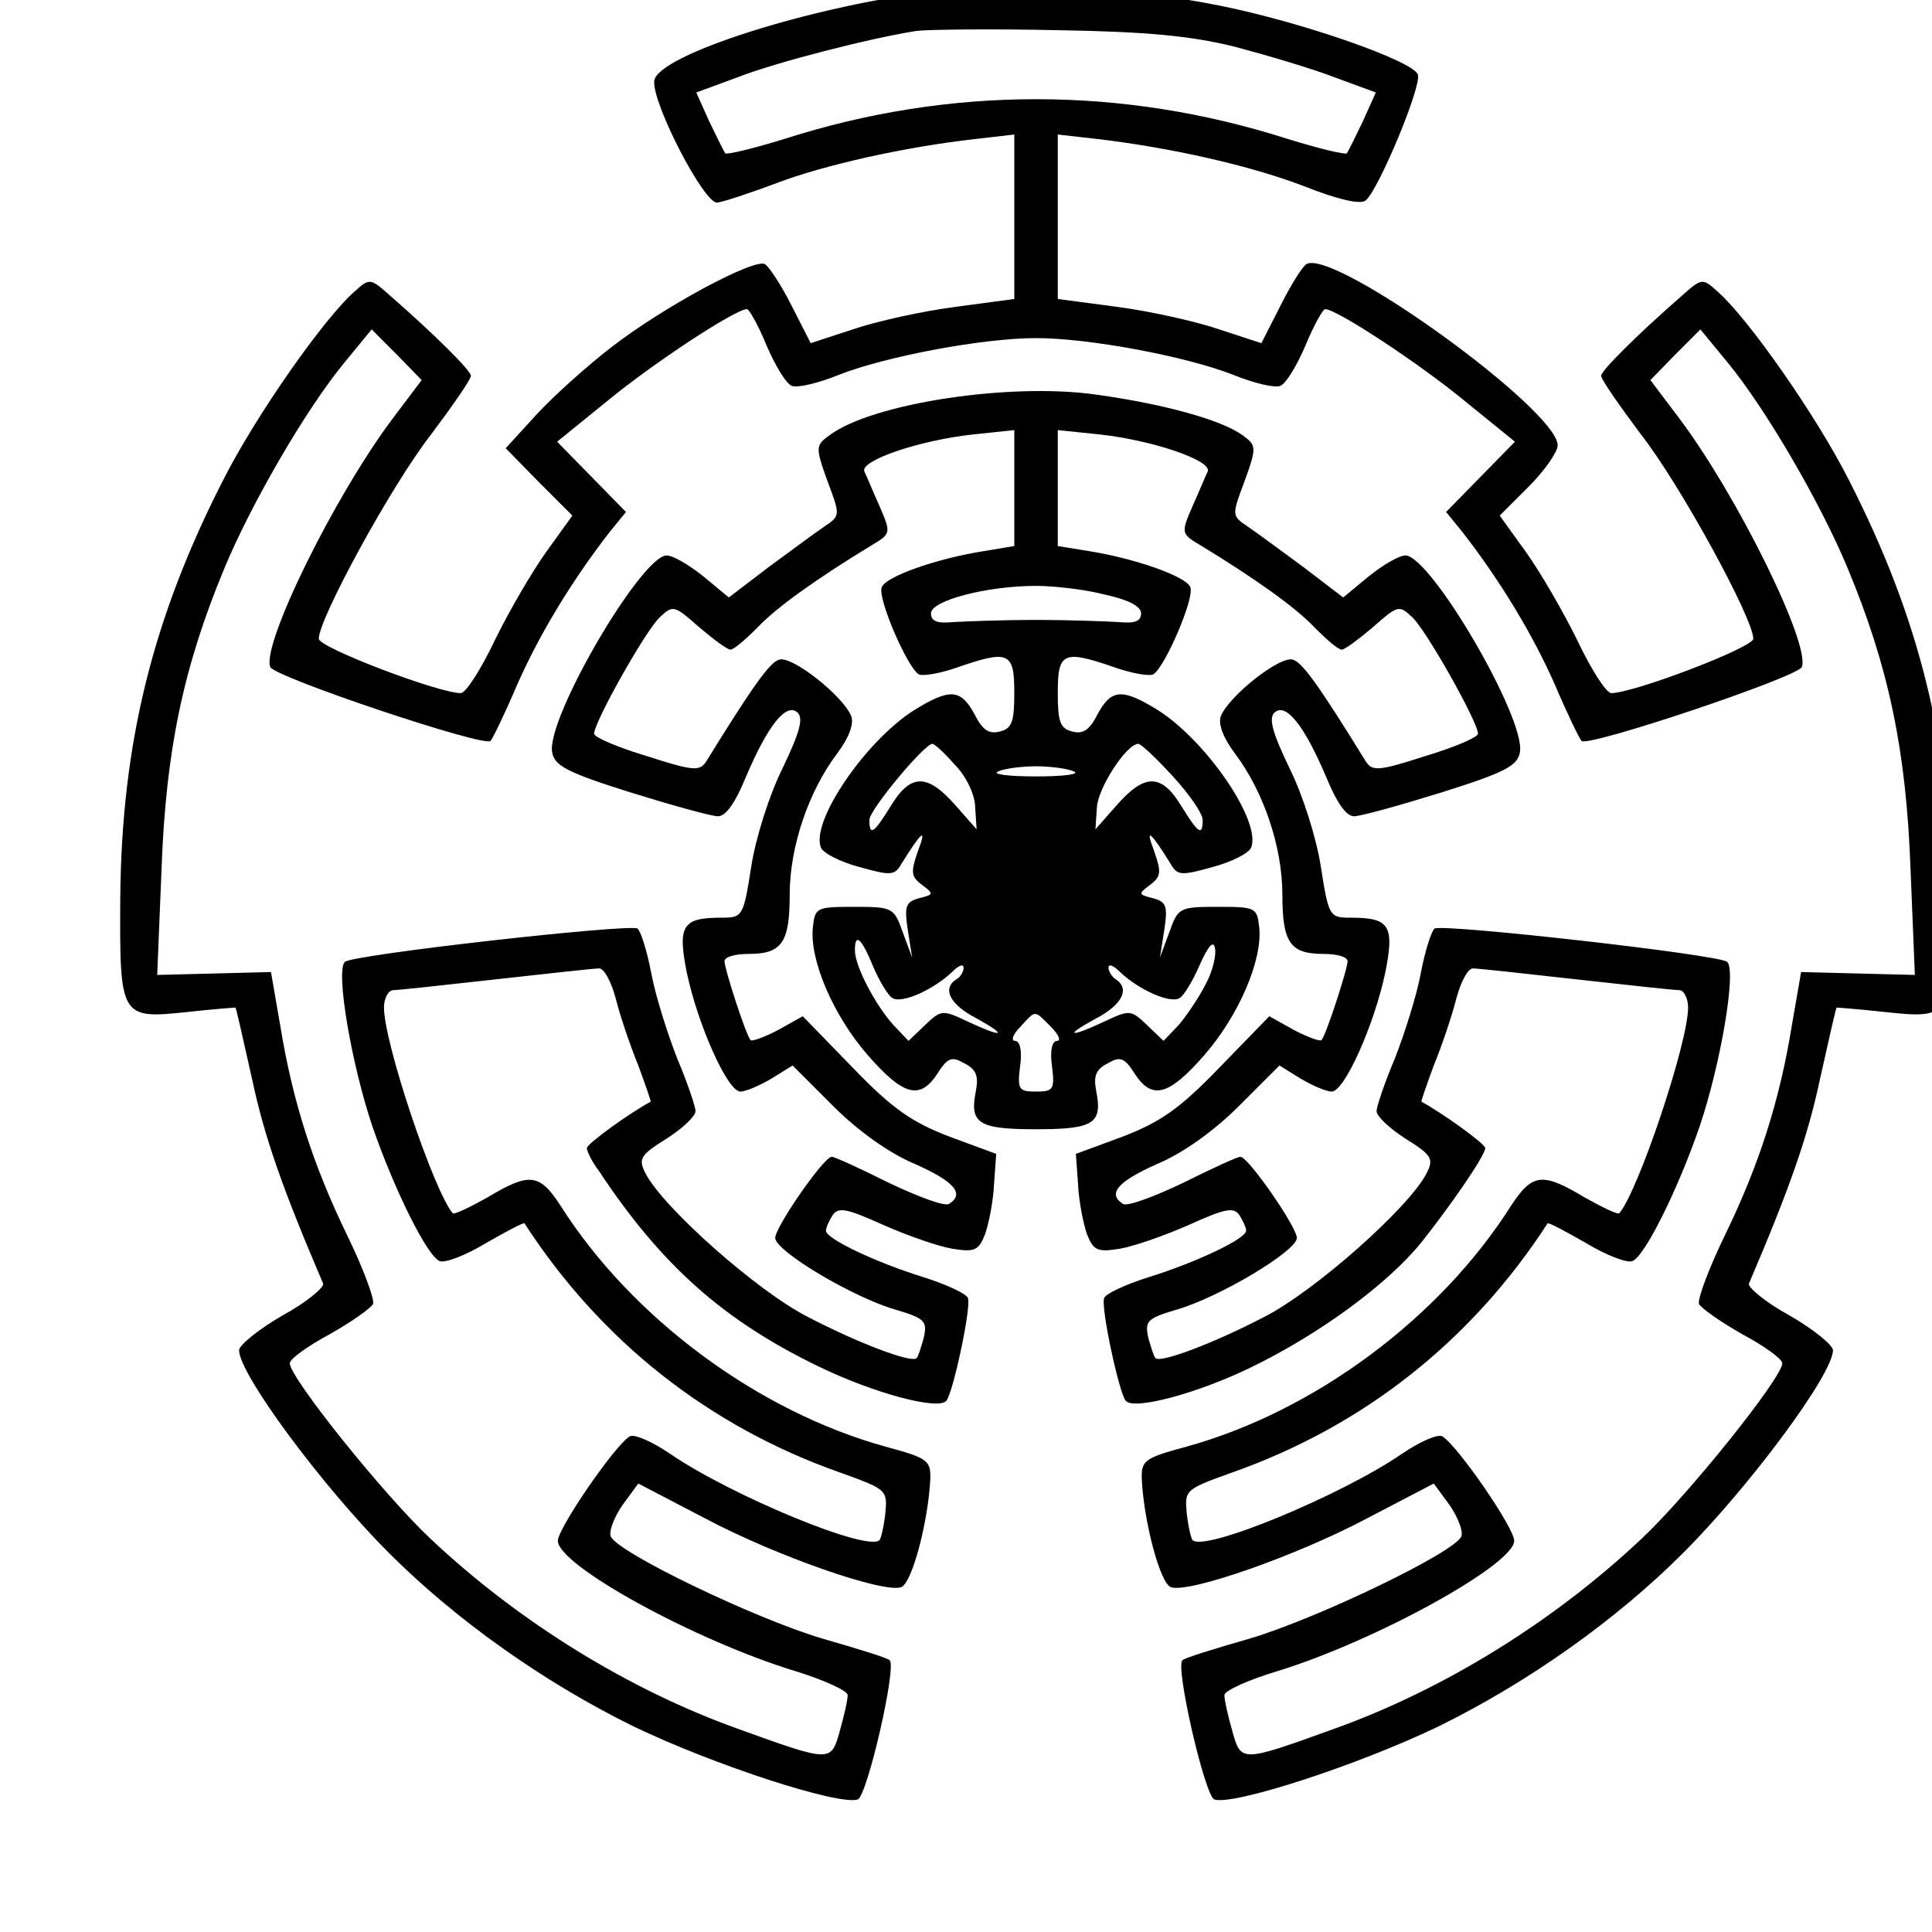 <?xml version="1.0" standalone="no"?>
<!DOCTYPE svg PUBLIC "-//W3C//DTD SVG 20010904//EN"
 "http://www.w3.org/TR/2001/REC-SVG-20010904/DTD/svg10.dtd">
<svg version="1.0" xmlns="http://www.w3.org/2000/svg"
 width="16pt" height="16pt" viewBox="0 0 16 16"
 preserveAspectRatio="xMidYMid meet">
<g transform="translate(0,16) scale(0.006,-0.006)"
fill="#000000" stroke="none">
<path d="M1299 2680 c-174 -20 -392 -89 -396 -125 -3 -31 69 -170 87 -168 8 1
45 13 82 27 66 25 177 50 276 61 l52 6 0 -113 0 -114 -82 -11 c-46 -6 -109
-20 -141 -31 l-58 -19 -26 51 c-14 28 -31 54 -37 58 -14 9 -141 -59 -214 -116
-31 -24 -77 -65 -101 -91 l-43 -47 46 -47 46 -46 -36 -50 c-20 -28 -52 -83
-71 -122 -19 -40 -40 -73 -47 -73 -31 0 -196 63 -196 75 0 28 101 213 155 282
30 40 55 76 55 81 0 7 -49 56 -112 111 -27 24 -28 24 -49 5 -42 -37 -136 -171
-181 -260 -97 -190 -140 -362 -142 -576 -1 -167 0 -168 94 -158 36 4 65 6 65
6 1 -1 11 -45 23 -99 17 -80 42 -151 98 -282 2 -5 -23 -26 -56 -44 -33 -19
-60 -41 -60 -48 0 -33 115 -188 207 -280 92 -92 213 -178 337 -239 112 -54
285 -110 310 -101 13 5 54 183 44 192 -2 3 -44 16 -93 30 -94 28 -283 119
-292 141 -3 7 5 27 16 43 l22 30 92 -48 c98 -52 247 -104 271 -95 15 6 37 90
40 148 1 27 -3 30 -62 46 -177 49 -350 178 -448 332 -29 45 -43 47 -101 12
-25 -14 -46 -24 -48 -22 -26 30 -95 235 -95 284 0 13 6 24 13 24 6 0 71 7 142
15 72 8 135 15 142 15 7 0 17 -19 23 -42 6 -24 20 -65 31 -92 10 -27 18 -50
17 -50 -28 -15 -88 -58 -88 -64 0 -4 7 -19 17 -32 86 -130 172 -206 302 -269
76 -37 165 -61 177 -48 9 9 35 130 30 142 -2 6 -30 19 -62 29 -67 21 -134 53
-134 64 0 4 4 13 9 21 8 12 19 10 70 -13 34 -15 77 -30 96 -33 31 -5 36 -2 45
21 5 15 11 45 12 68 l3 42 -65 24 c-52 20 -79 39 -133 95 l-69 71 -34 -19
c-19 -10 -36 -16 -38 -14 -6 6 -36 98 -36 109 0 6 15 10 33 10 46 0 57 15 57
82 0 66 26 142 65 194 16 21 24 41 20 52 -11 28 -83 85 -100 78 -13 -4 -37
-38 -100 -140 -9 -14 -17 -14 -82 7 -40 12 -73 26 -73 31 0 16 72 144 91 161
18 17 20 16 54 -14 20 -17 39 -31 43 -31 5 0 21 14 37 30 26 28 84 69 158 114
27 16 27 17 11 54 -9 20 -18 42 -21 48 -6 15 76 43 150 51 l57 6 0 -80 0 -80
-42 -7 c-64 -10 -136 -35 -141 -50 -6 -15 35 -110 51 -120 5 -3 29 1 52 9 72
25 80 22 80 -34 0 -40 -3 -50 -20 -54 -15 -4 -24 2 -35 24 -19 35 -34 36 -84
5 -67 -43 -142 -153 -128 -189 3 -8 27 -20 53 -27 43 -12 49 -12 58 4 28 45
36 52 23 18 -10 -29 -10 -35 6 -47 16 -12 16 -13 -4 -18 -19 -5 -21 -11 -16
-44 l6 -38 -13 35 c-12 34 -14 35 -67 35 -52 0 -54 -1 -57 -28 -5 -45 28 -122
76 -177 49 -56 72 -62 96 -25 14 22 20 24 37 14 16 -8 20 -17 16 -38 -9 -45 3
-53 83 -53 80 0 92 8 83 53 -4 21 0 30 16 38 17 10 23 8 37 -14 24 -37 47 -31
96 25 48 55 81 132 76 177 -3 27 -5 28 -57 28 -53 0 -55 -1 -67 -35 l-13 -35
6 38 c5 33 3 39 -16 44 -20 5 -20 6 -4 18 16 12 16 18 6 47 -13 34 -5 27 23
-18 9 -16 15 -16 58 -4 26 7 50 19 53 27 14 36 -61 146 -128 189 -50 31 -65
30 -84 -5 -11 -22 -20 -28 -35 -24 -17 4 -20 14 -20 54 0 56 8 59 80 34 23 -8
47 -12 52 -9 16 10 57 105 51 120 -5 15 -77 40 -140 50 l-43 7 0 80 0 80 58
-6 c73 -8 155 -36 149 -51 -3 -6 -12 -28 -21 -48 -16 -37 -16 -38 11 -54 74
-45 132 -86 158 -114 16 -16 32 -30 37 -30 4 0 23 14 43 31 34 30 36 31 54 14
19 -17 91 -145 91 -161 0 -5 -33 -19 -73 -31 -65 -21 -73 -21 -82 -7 -63 102
-87 136 -100 140 -17 7 -89 -50 -100 -78 -4 -11 4 -31 20 -52 39 -52 65 -128
65 -194 0 -67 11 -82 57 -82 18 0 33 -4 33 -10 0 -11 -30 -103 -36 -109 -2 -2
-19 4 -38 14 l-34 19 -69 -71 c-54 -56 -81 -75 -133 -95 l-65 -24 3 -42 c1
-23 7 -53 12 -68 9 -23 14 -26 45 -21 19 3 62 18 96 33 51 23 62 25 70 13 5
-8 9 -17 9 -21 0 -11 -67 -43 -134 -64 -32 -10 -60 -23 -62 -29 -5 -12 21
-133 30 -142 12 -13 100 11 172 46 95 46 189 115 236 173 42 53 88 120 88 130
0 6 -60 49 -88 64 -1 0 7 23 17 50 11 27 25 68 31 92 6 23 16 42 23 42 7 0 71
-7 142 -15 72 -8 136 -15 143 -15 6 0 12 -11 12 -24 0 -49 -69 -254 -95 -284
-2 -2 -23 8 -48 22 -58 35 -72 33 -101 -11 -98 -155 -271 -284 -448 -333 -59
-16 -63 -19 -62 -46 3 -58 25 -142 40 -148 24 -9 173 43 271 95 l92 48 22 -30
c11 -16 19 -36 16 -43 -9 -22 -198 -113 -292 -141 -49 -14 -91 -27 -93 -30
-10 -9 31 -187 44 -192 25 -9 198 47 310 101 124 61 245 147 337 239 92 92
207 247 207 280 0 7 -27 29 -60 48 -33 18 -58 39 -56 44 56 131 81 202 98 282
12 54 22 98 23 99 0 0 29 -2 65 -6 94 -10 95 -9 94 158 -2 214 -45 386 -142
576 -45 89 -139 223 -181 260 -21 19 -22 19 -49 -5 -63 -55 -112 -104 -112
-111 0 -5 25 -41 55 -81 54 -69 155 -254 155 -282 0 -12 -165 -75 -196 -75 -7
0 -28 33 -47 73 -19 39 -51 94 -71 122 l-36 50 40 40 c22 22 40 48 40 57 0 49
-310 273 -347 250 -6 -4 -22 -30 -36 -58 l-26 -51 -58 19 c-32 11 -95 25 -140
31 l-83 11 0 114 0 113 53 -6 c103 -12 213 -37 286 -65 48 -19 79 -26 86 -20
18 15 78 159 72 174 -8 19 -159 72 -274 95 -118 24 -281 33 -384 21z m406 -78
c45 -12 106 -30 137 -42 l57 -21 -18 -40 c-10 -21 -20 -41 -22 -44 -3 -2 -40
7 -82 20 -228 73 -466 73 -694 0 -42 -13 -79 -22 -82 -20 -2 3 -12 23 -22 44
l-18 40 57 21 c54 21 183 54 247 64 17 2 104 3 195 1 124 -2 185 -8 245 -23z
m-647 -412 c12 -28 27 -53 35 -56 8 -3 37 4 64 15 66 26 200 51 273 51 73 0
207 -25 273 -51 27 -11 56 -18 64 -15 8 3 23 28 35 56 11 27 24 50 27 50 16 0
130 -75 193 -127 l69 -56 -47 -48 -48 -49 22 -27 c53 -68 98 -143 128 -211 17
-40 34 -75 37 -78 9 -9 298 88 304 102 12 31 -88 235 -169 343 l-40 53 34 35
35 35 37 -45 c53 -64 129 -195 166 -284 57 -137 81 -252 87 -415 l6 -147 -79
2 -78 2 -13 -75 c-17 -104 -45 -191 -92 -288 -22 -45 -38 -88 -36 -95 3 -6 30
-25 60 -42 30 -16 55 -34 55 -40 0 -20 -130 -182 -194 -242 -122 -115 -273
-208 -423 -262 -130 -47 -130 -47 -142 -4 -6 21 -11 43 -11 50 0 6 33 21 73
33 134 41 327 147 327 180 0 18 -78 131 -99 144 -6 4 -31 -7 -56 -24 -83 -57
-273 -136 -289 -119 -2 2 -6 19 -8 37 -3 32 -2 33 62 56 182 64 331 182 436
344 1 2 25 -11 53 -27 28 -17 57 -28 64 -25 17 6 63 99 93 186 29 86 51 215
38 227 -10 10 -393 53 -404 46 -4 -3 -13 -30 -19 -62 -6 -32 -23 -85 -36 -118
-14 -33 -25 -66 -25 -72 0 -7 18 -24 40 -38 37 -23 39 -28 29 -48 -25 -48
-155 -163 -224 -198 -69 -36 -143 -64 -150 -57 -2 1 -6 14 -10 28 -5 23 -2 27
39 39 59 17 166 81 166 99 0 15 -67 112 -78 112 -4 0 -39 -16 -79 -36 -40 -19
-77 -33 -83 -29 -22 14 -7 31 47 55 36 15 79 46 113 80 l56 56 29 -18 c17 -10
36 -18 43 -18 18 0 59 93 74 164 13 65 6 76 -47 76 -30 0 -31 1 -42 71 -6 39
-25 99 -43 135 -24 50 -29 69 -21 77 16 15 42 -19 72 -90 14 -34 27 -53 38
-53 9 0 63 15 121 33 89 28 105 37 108 56 7 48 -123 270 -158 271 -9 0 -31
-13 -51 -29 l-35 -29 -55 42 c-30 22 -65 48 -77 56 -22 15 -22 15 -4 63 17 47
16 49 -3 63 -29 21 -108 43 -202 56 -119 17 -309 -12 -368 -56 -19 -14 -20
-16 -3 -63 18 -48 18 -48 -4 -63 -12 -8 -47 -34 -77 -56 l-55 -42 -35 29 c-20
16 -42 29 -51 29 -35 -1 -165 -223 -158 -271 3 -19 19 -28 108 -56 58 -18 112
-33 121 -33 11 0 24 19 38 53 30 71 56 105 72 90 8 -8 3 -27 -21 -77 -18 -36
-37 -96 -43 -135 -11 -70 -12 -71 -42 -71 -53 0 -60 -11 -47 -76 15 -71 56
-164 74 -164 7 0 26 8 43 18 l29 18 56 -56 c34 -34 77 -65 113 -80 54 -24 69
-41 47 -55 -6 -4 -43 10 -83 29 -40 20 -75 36 -79 36 -11 0 -78 -97 -78 -112
0 -18 107 -82 166 -99 41 -12 44 -16 39 -39 -4 -14 -8 -27 -10 -28 -7 -7 -81
21 -150 57 -69 35 -199 150 -224 198 -10 20 -8 25 29 48 22 14 40 31 40 38 0
6 -11 39 -25 72 -13 33 -30 86 -36 118 -6 32 -15 59 -19 62 -11 7 -394 -36
-404 -46 -13 -12 9 -141 38 -227 30 -87 76 -180 93 -186 7 -3 36 8 64 25 28
16 52 29 53 27 105 -162 254 -280 436 -344 64 -23 65 -24 62 -56 -2 -18 -6
-35 -8 -37 -16 -17 -206 62 -289 119 -25 17 -50 28 -56 24 -21 -13 -99 -127
-99 -144 0 -34 190 -138 328 -180 39 -12 72 -27 72 -33 0 -7 -5 -29 -11 -50
-12 -43 -12 -43 -142 4 -150 54 -301 147 -423 262 -64 60 -194 222 -194 242 0
6 25 24 55 40 30 17 57 36 60 42 2 7 -14 50 -36 95 -47 97 -75 184 -92 288
l-13 75 -78 -2 -79 -2 6 147 c6 163 30 278 87 415 37 89 113 220 166 284 l37
45 35 -35 34 -35 -40 -53 c-81 -108 -181 -312 -169 -343 6 -14 295 -111 304
-102 3 3 20 38 37 78 30 68 75 143 128 211 l22 27 -48 49 -47 48 69 56 c63 52
177 127 193 127 3 0 16 -23 27 -50z m467 -344 c32 -7 50 -16 50 -26 0 -11 -9
-14 -30 -12 -16 1 -68 3 -115 3 -47 0 -98 -2 -115 -3 -21 -2 -30 1 -30 12 0
18 78 38 145 38 25 0 68 -5 95 -12z m-207 -235 c16 -16 28 -42 28 -59 l2 -30
-30 34 c-38 43 -61 43 -88 -1 -24 -39 -30 -43 -30 -20 0 14 76 105 87 105 3 0
17 -13 31 -29z m301 -16 c22 -24 41 -51 41 -60 0 -23 -6 -19 -30 20 -27 44
-50 44 -88 1 l-30 -34 2 30 c1 26 40 87 57 88 4 0 25 -20 48 -45z m-137 7 c10
-4 -14 -7 -52 -7 -38 0 -62 3 -52 7 9 4 33 7 52 7 19 0 43 -3 52 -7z m-277
-269 c9 -21 21 -41 27 -44 13 -8 57 12 82 36 9 9 16 12 16 6 0 -5 -4 -13 -10
-16 -20 -13 -9 -35 28 -54 45 -25 36 -27 -13 -4 -34 16 -36 16 -58 -5 l-23
-22 -21 22 c-25 28 -53 81 -53 103 0 25 9 17 25 -22z m459 -25 c-9 -18 -26
-43 -37 -56 l-21 -22 -23 22 c-22 21 -24 21 -58 5 -49 -23 -58 -21 -12 4 36
19 47 41 27 54 -5 3 -10 11 -10 16 0 6 7 3 16 -6 25 -24 69 -44 82 -36 6 3 19
25 28 46 12 27 19 34 21 23 2 -9 -3 -32 -13 -50z m-214 -58 c11 -11 15 -20 9
-20 -7 0 -10 -14 -7 -35 4 -32 2 -35 -22 -35 -24 0 -26 3 -22 35 3 21 0 35 -7
35 -6 0 -3 9 7 19 22 24 19 24 42 1z"/>
</g>
</svg>

